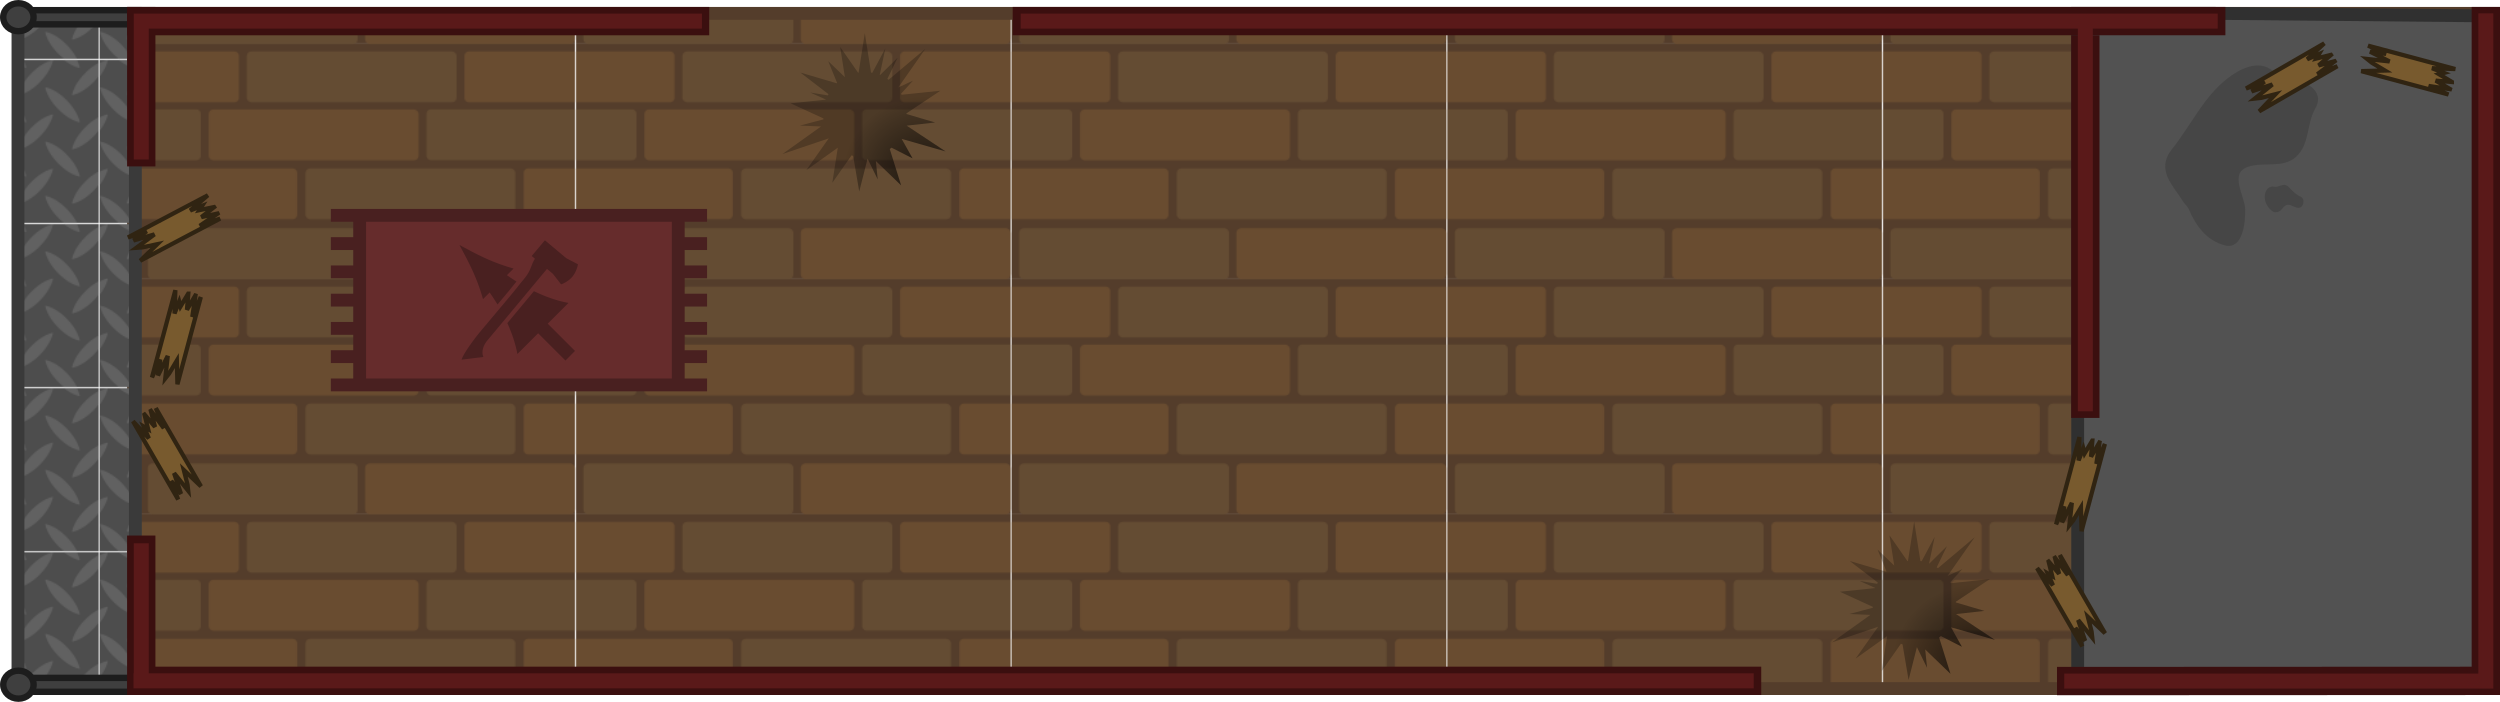 <svg xmlns="http://www.w3.org/2000/svg" xmlns:xlink="http://www.w3.org/1999/xlink" width="2205.69" height="619.254" viewBox="0 0 583.589 163.844"><defs><radialGradient xlink:href="#d" id="h" cx="141.735" cy="145.99" r="104.415" gradientTransform="matrix(.183 0 0 .177 146.105 153.42)" gradientUnits="userSpaceOnUse"/><radialGradient id="d" cx="141.735" cy="145.99" r="104.415" gradientTransform="matrix(.479 0 0 .465 19.547 19.582)" gradientUnits="userSpaceOnUse"><stop offset="0" stop-opacity=".9"/><stop offset="1" stop-opacity=".3"/></radialGradient><radialGradient xlink:href="#e" id="i" cx="141.735" cy="145.99" r="104.415" gradientTransform="matrix(.183 0 0 .177 -98.85 39.406)" gradientUnits="userSpaceOnUse"/><radialGradient id="e" cx="141.735" cy="145.99" r="104.415" gradientTransform="matrix(.479 0 0 .465 19.547 19.582)" gradientUnits="userSpaceOnUse"><stop offset="0" stop-opacity=".9"/><stop offset="1" stop-opacity=".3"/></radialGradient><pattern xlink:href="#b" id="f" x="0" y="0" patternTransform="matrix(.3 0 0 .3 -1069.735 -404.685)" preserveAspectRatio="xMidYMid"/><pattern id="b" width="338.127" height="182.912" patternTransform="translate(245 644)" patternUnits="userSpaceOnUse" preserveAspectRatio="xMidYMid"><path d="M0 0v182.912h338.127V0Z" style="fill:#543d2b;fill-opacity:1;stroke-width:5.129;paint-order:markers stroke fill"/><rect width="39.616" height="163.381" x="-136.367" y="-291.733" rx="3.602" ry="3.602" style="fill:#644c33;fill-opacity:1;stroke-width:1.54;paint-order:markers stroke fill" transform="rotate(90)scale(-1 1)"/><rect width="39.616" height="163.381" x="-90.502" y="-216.462" rx="3.602" ry="3.602" style="fill:#694c30;fill-opacity:1;stroke-width:1.54;paint-order:markers stroke fill" transform="rotate(90)scale(-1 1)"/><rect width="39.616" height="163.381" x="-45.341" y="-246.04" rx="3.602" ry="3.602" style="fill:#644c33;fill-opacity:1;stroke-width:1.54;paint-order:markers stroke fill" transform="rotate(90)scale(-1 1)"/><rect width="39.616" height="163.381" x="-182.912" y="-338.127" rx="3.602" ry="3.602" style="fill:#694c30;fill-opacity:1;stroke-width:1.54;paint-order:markers stroke fill" transform="rotate(90)scale(-1 1)"/><rect width="39.616" height="163.381" x="-182.912" y="-169.083" rx="3.602" ry="3.602" style="fill:#644c33;fill-opacity:1;stroke-width:1.54;paint-order:markers stroke fill" transform="rotate(90)scale(-1 1)"/><path d="M0 5.725v39.617h73.05a3.595 3.595 0 0 0 3.602-3.604V9.326a3.593 3.593 0 0 0-3.601-3.601zm255.648.001a3.593 3.593 0 0 0-3.601 3.602V41.74a3.593 3.593 0 0 0 3.601 3.602h82.479V5.726Z" style="fill:#694c30;fill-opacity:1;stroke-width:1.54;paint-order:markers stroke fill"/><path d="M0 50.828v39.615h43.395a3.593 3.593 0 0 0 3.601-3.601V54.43a3.593 3.593 0 0 0-3.601-3.602zm226.148-.058a3.593 3.593 0 0 0-3.601 3.602v32.412a3.595 3.595 0 0 0 3.601 3.603h111.979V50.77Z" style="fill:#644c33;fill-opacity:1;stroke-width:1.54;paint-order:markers stroke fill"/><path d="M0 96.727v39.617h118.332a3.595 3.595 0 0 0 3.602-3.604v-32.412a3.593 3.593 0 0 0-3.602-3.602zm301.754.011a3.593 3.593 0 0 0-3.602 3.602v32.412a3.595 3.595 0 0 0 3.602 3.603h36.373V96.738Z" style="fill:#694c30;fill-opacity:1;stroke-width:1.54;paint-order:markers stroke fill"/></pattern><pattern xlink:href="#c" id="g" x="0" y="0" patternTransform="matrix(.3 0 0 .304 -757.022 -651.216)" preserveAspectRatio="xMidYMid"/><pattern id="c" width="125.213" height="125.213" patternTransform="translate(168.768 406.256)" patternUnits="userSpaceOnUse" preserveAspectRatio="xMidYMid"><path d="M0 0h125.212v125.212H0z" style="fill:#4d4d4d;stroke-width:7.492;stroke-linecap:round"/><path d="M14.85 0c7.049 5.463 12.22 6.078 12.22 6.078s-.35-2.4-2.19-6.078zM56.54 0c7.05 5.463 12.22 6.078 12.22 6.078s-.35-2.4-2.189-6.078zm41.674 0c7.05 5.463 12.22 6.078 12.22 6.078s-.35-2.4-2.189-6.078zM6.23.03S3.802.285 0 2.212V12.39C5.494 5.308 6.23.029 6.23.029m41.692 0S43.705.463 37.666 4.61v-.007c-2.013 1.38-4.224 3.176-6.559 5.511-9.3 9.31-10.086 16.805-10.086 16.805s7.407-.766 16.637-9.918C46.958 7.697 47.922.029 47.922.029m41.674 0S85.37.463 79.322 4.622v.006C77.32 6.005 75.12 7.794 72.8 10.115c-9.3 9.31-10.086 16.805-10.086 16.805s7.41-.765 16.644-9.924v-.017C88.634 7.685 89.596.029 89.596.029m35.617 2.103a35 35 0 0 0-4.182 2.478v-.007c-2.013 1.38-4.224 3.176-6.558 5.511-9.3 9.31-10.084 16.805-10.084 16.805s7.404-.765 16.634-9.916c1.682-1.682 3.01-3.279 4.19-4.818zM.173 20.87s.425 4.06 4.36 9.924H4.53c1.408 2.098 3.271 4.431 5.729 6.889 9.31 9.31 16.812 10.095 16.812 10.095s-.953-7.669-10.254-16.974h.02C7.593 21.637.174 20.87.174 20.87m41.69 0s.426 4.06 4.362 9.924h-.004c1.408 2.098 3.27 4.431 5.728 6.889 9.31 9.31 16.813 10.095 16.813 10.095s-.954-7.669-10.254-16.974h.02c-9.244-9.168-16.665-9.934-16.665-9.934m41.676 0s.424 4.06 4.36 9.924h-.004c1.408 2.098 3.27 4.431 5.728 6.889 9.31 9.31 16.813 10.095 16.813 10.095s-.954-7.669-10.254-16.974h.02c-9.244-9.168-16.663-9.934-16.663-9.934M6.23 41.731s-2.428.257-6.23 2.183v10.178C5.494 47.01 6.23 41.73 6.23 41.73m41.692 0s-4.217.434-10.256 4.582v-.008c-2.013 1.38-4.224 3.175-6.559 5.51-9.3 9.31-10.086 16.804-10.086 16.804s7.411-.765 16.645-9.924c9.292-9.3 10.256-16.964 10.256-16.964m41.674 0s-4.225.435-10.274 4.593v.006c-2.003 1.377-4.202 3.163-6.523 5.484-9.3 9.31-10.086 16.805-10.086 16.805s7.41-.765 16.644-9.924v-.015c9.277-9.294 10.239-16.95 10.239-16.95m35.617 2.103a35 35 0 0 0-4.182 2.479v-.008c-2.013 1.38-4.224 3.175-6.558 5.51-9.3 9.31-10.084 16.804-10.084 16.804s7.408-.765 16.642-9.924a48 48 0 0 0 4.182-4.808zM.173 62.57s.425 4.064 4.366 9.934h.002c1.407 2.094 3.266 4.424 5.717 6.875 9.31 9.31 16.812 10.094 16.812 10.094s-.953-7.666-10.248-16.97h.014C7.593 63.337.174 62.57.174 62.57m41.69 0s.426 4.064 4.367 9.934h.002c1.407 2.094 3.266 4.424 5.717 6.875 9.31 9.31 16.813 10.094 16.813 10.094s-.954-7.666-10.248-16.97h.013c-9.243-9.167-16.664-9.933-16.664-9.933m41.676 0s.424 4.064 4.365 9.934h.002c1.407 2.094 3.266 4.424 5.717 6.875 9.31 9.31 16.813 10.094 16.813 10.094s-.954-7.666-10.248-16.97h.013C90.958 63.337 83.54 62.57 83.54 62.57M6.23 83.424S3.802 83.68 0 85.607v10.178c5.494-7.082 6.23-12.361 6.23-12.361m41.692 0s-4.217.434-10.256 4.582v-.008c-2.013 1.38-4.224 3.175-6.559 5.51-9.3 9.31-10.086 16.804-10.086 16.804s7.411-.765 16.645-9.923c9.292-9.301 10.256-16.965 10.256-16.965m41.674 0s-4.225.435-10.274 4.594v.005C77.32 89.4 75.12 91.187 72.8 93.508c-9.3 9.31-10.086 16.805-10.086 16.805s7.41-.766 16.644-9.924v-.016c9.277-9.293 10.239-16.95 10.239-16.95m35.617 2.103a35 35 0 0 0-4.182 2.479v-.008c-2.013 1.38-4.224 3.175-6.558 5.51-9.3 9.31-10.084 16.804-10.084 16.804s7.408-.765 16.642-9.923a48 48 0 0 0 4.182-4.809zM.173 104.264s.425 4.06 4.36 9.924H4.53c1.408 2.098 3.271 4.433 5.729 6.89 1.663 1.663 3.235 2.972 4.75 4.135h9.933c-1.475-2.981-3.919-6.807-8.125-11.016h.02C7.593 105.03.174 104.264.174 104.264m41.69 0s.426 4.06 4.362 9.924h-.004c1.408 2.098 3.27 4.433 5.728 6.89 1.663 1.663 3.235 2.972 4.75 4.135h9.934c-1.476-2.981-3.92-6.807-8.125-11.016h.02c-9.244-9.168-16.665-9.933-16.665-9.933m41.676 0s.424 4.06 4.36 9.924h-.004c1.408 2.098 3.27 4.433 5.728 6.89 1.663 1.663 3.235 2.972 4.75 4.135h9.934c-1.476-2.981-3.92-6.807-8.125-11.016h.02c-9.244-9.168-16.663-9.933-16.663-9.933M6.23 125.123l-.51.09h.49c.002-.004.02-.09.02-.09m41.692 0-.51.09h.49zm41.674 0-.51.09h.49z" style="opacity:.4;fill:gray;fill-opacity:1;stroke-width:1.262"/></pattern></defs><g transform="translate(288.925 -24.23)"><path d="M-257.759 27.351h550.923v157.616h-550.923z" style="fill:url(#f);fill-opacity:1;stroke:#543d2b;stroke-width:3;stroke-dasharray:none;stroke-opacity:1"/><path d="M227.713 27.351H196.08v155.737h95.276V27.936Z" style="fill:#525252;fill-opacity:1;stroke:#303030;stroke-width:3;stroke-dasharray:none;stroke-opacity:1"/><path d="M-204.968 74.499h74.368v39.582h-74.368zM-130.6 114.082h6.73M-211.699 74.5h6.731M-211.699 114.082h6.731M-211.699 107.485h6.731M-211.699 100.888h6.731M-211.699 94.29h6.731M-211.699 87.694h6.731M-211.699 81.096h6.731M-130.6 74.5h6.73M-130.6 107.485h6.73M-130.6 100.888h6.73M-130.6 94.29h6.73M-130.6 87.694h6.73M-130.6 81.096h6.73" style="fill:#662c2c;fill-opacity:1;stroke:#492020;stroke-width:3;stroke-dasharray:none;stroke-opacity:1"/><g style="fill:#492020;fill-opacity:1;stroke:none;stroke-width:3.602;stroke-dasharray:none;stroke-opacity:1"><path d="M505.027 289.13c8.509 16.14 18.303 32.874 25.7 59.041l7.234-7.234a217 217 0 0 1 8.574 13.114l10.33-12.313c3.787-4.532 7.18-8.783 10.378-12.758a218 218 0 0 1-10.41-6.914l7.233-7.235c-26.166-7.396-42.9-17.191-59.04-25.7m70.263 44.632c-3.373 4.178-7.068 8.828-11.317 13.914l-.004.004-12.533 14.937c.467.864.935 1.726 1.39 2.597l25.029-30.029q-1.29-.702-2.565-1.423zm11 5.765-29.014 34.81c5.024 11.039 8.89 22.457 10.955 33.747l22.646-22.646 29.746 29.747 10.457-10.458-29.746-29.746 22.645-22.645c-12.64-2.312-25.44-6.88-37.688-12.81" style="fill:#492020;fill-opacity:1;stroke:none;stroke-width:3.602;stroke-linecap:butt;stroke-linejoin:miter;stroke-dasharray:none;stroke-opacity:1" transform="matrix(.214 0 0 .214 -289.75 19.544)"/><g style="fill:#492020;fill-opacity:1;stroke:none;stroke-width:3.602;stroke-dasharray:none;stroke-opacity:1"><path d="M592.415 301.919c-.774-.65-2.322-1.006-3.1-.362-6.713 8-4.666 13.698-13.86 24.655-4.203 5.009-9.287 11.615-15.036 18.496l-33.63 40.08c-2.56 3.05-17.494 22.26-19.402 29.444l23.821-2.932s-4.267-7.8 4.567-18.4l66.58-79.877a2.09 2.09 0 0 0-.238-2.962z" style="color:#000;fill:#492020;fill-opacity:1;stroke:none;stroke-width:3.602;stroke-linecap:round;stroke-linejoin:round;stroke-miterlimit:5;stroke-dasharray:none;stroke-opacity:1;paint-order:fill markers stroke" transform="matrix(.214 0 0 .214 -289.75 19.544)"/><path d="m634.283 310.215-12.775-6.698-23.274-19.53-14.408 17.171 23.104 19.386 8.985 11.561 1.46-.586s6.376-2.481 10.81-7.765 5.774-11.999 5.774-11.999z" style="color:#000;fill:#492020;fill-opacity:1;stroke:none;stroke-width:3.602;stroke-linecap:round;stroke-miterlimit:5;stroke-dasharray:none;stroke-opacity:1;paint-order:fill markers stroke" transform="matrix(.214 0 0 .214 -289.75 19.544)"/></g></g><g style="stroke-width:1.969"><path d="M96.603 177.888c-7.492-4.148-18.42-6.1-16.538-18.477 2.047-13.45.59-27.703 5.68-40.41 2.7-6.736 7.908-15.23 16.431-13.753 3.778.654 5.71-.964 7.784-1.463 6.472-1.555 17.787-3.446 17.8 6.857.011 7.952 6.012 15.178 3.459 23.367-2.44 7.828-11.778 9.352-16.821 15.057-6.27 7.093 5.46 12.283 8.718 17.747 3.07 5.149 8.255 16.594.113 18.863-8.397 2.34-16.232-1.179-22.735-6.13-1.122-.854-2.622-.956-3.891-1.658" style="fill:#454545;fill-opacity:.876;stroke:none;stroke-width:5.038;stroke-linecap:square;stroke-linejoin:round;stroke-dasharray:none;stroke-opacity:1;paint-order:fill markers stroke;stop-color:#000" transform="rotate(30 170.439 401.127)scale(.508)"/><path d="M134.809 161.195c-3.009-.066-6.075-1.87-7.278-4.73-.633-1.502-.646-3.392.484-4.655.531-.595 1.383-.7 2.049-1.133 1.27-.827 1.943-2.563 3.502-2.956 1.027-.26 2.048.21 3.028.478 1.846.502 3.74.959 5.688.713 1.512-.19 2.57 1.52 2.635 2.924.044.938-.487 1.851-1.405 2.196-1.529.573-3.403.204-4.715 1.15-1.523 1.1-.76 3.753-2.227 5.052-.501.444-1.061.976-1.761.96" style="fill:#454545;fill-opacity:.876;stroke:none;stroke-width:5.038;stroke-linecap:square;stroke-linejoin:round;stroke-dasharray:none;stroke-opacity:1;paint-order:fill markers stroke;stop-color:#000" transform="rotate(30 170.439 401.127)scale(.508)"/></g><path d="m291.356 183.166-100.105.048" style="fill:#492020;fill-opacity:1;stroke:#3b0f0f;stroke-width:6.615;stroke-dasharray:none;stroke-opacity:1"/><path d="M122.208 183.16h-381.467M291.356 25.851v160.617M230.564 29.155H-52.524" style="fill:#492020;fill-opacity:1;stroke:#3b0f0f;stroke-width:6.615;stroke-dasharray:none;stroke-opacity:1"/><path d="M-284.729 27.354h27.409v157.614h-27.409z" style="fill:url(#g);fill-opacity:1;stroke:#3a3a3a;stroke-width:3;stroke-dasharray:none;stroke-opacity:1"/><path d="M-283.411 26.613h25.639v3.298h-25.639z" style="fill:#3f3f3f;fill-opacity:1;stroke:#1d1d1d;stroke-width:1.495;stroke-dasharray:none;stroke-opacity:1"/><path d="M-284.143 182.471h25.638v3.248h-25.638z" style="fill:#3f3f3f;fill-opacity:1;stroke:#1d1d1d;stroke-width:1.5;stroke-dasharray:none;stroke-opacity:1"/><path d="M-123.371 29.159H-259.26" style="fill:#492020;fill-opacity:1;stroke:#3b0f0f;stroke-width:6.615;stroke-dasharray:none;stroke-opacity:1"/><path d="M-255.952 149.245v37.223M-255.952 25.851v37.223M197.866 32.462v89.325" style="fill:#492020;fill-opacity:1;stroke:#3b0f0f;stroke-width:6.615;stroke-dasharray:none;stroke-opacity:1"/><path fill="url(#a)" d="m157.908 145.965-1.445 9.224a9.724 9.984 0 0 0-.125.028l-4.183-6.015 1.106 7.06-3.89-3.735 2.073 5.083a9.724 9.984 0 0 0-.078.08l-8.5-2.507 6.563 5.04a9.724 9.984 0 0 0-.155.291l-4.125-.677 3.703 1.653a9.724 9.984 0 0 0 0 .015l-8.285.86 7.677 3.518a9.724 9.984 0 0 0 .016.223l-5.5 1.453 4.932.208-9.025 6.443 10.832-3.675-5.261 7.438 7.364-5.256-1.284 8.202 4.495-6.413a9.724 9.984 0 0 0 .38.142l1.412 8.31 1.945-7.668 2.373 4.834-.44-4.29 5.907 5.692-2.659-8.495a9.724 9.984 0 0 0 .414-.317l4.915 2.5-2.552-4.551 10.274 2.938-9.107-6.027 6.654-.739-6.697-1.976a9.724 9.984 0 0 0 0-.164l7.92-5.27-9.057.94a9.724 9.984 0 0 0-.134-.242l2.795-3.054-3.447 1.596 6.333-9.032-8.58 7.235a9.724 9.984 0 0 0-.294-.202l2.39-4.94-4.094 4.047a9.724 9.984 0 0 0-.073-.03l1.31-6.2-3.047 5.701a9.724 9.984 0 0 0-.293-.052z" style="opacity:.8;fill:url(#h);stroke-width:.265"/><path fill="url(#a)" d="m-87.047 31.951-1.445 9.223a9.724 9.984 0 0 0-.125.028l-4.183-6.015 1.106 7.061-3.89-3.735 2.073 5.082a9.724 9.984 0 0 0-.078.081l-8.5-2.507 6.563 5.039a9.724 9.984 0 0 0-.155.292l-4.125-.677 3.703 1.652a9.724 9.984 0 0 0 0 .015l-8.285.86 7.677 3.52a9.724 9.984 0 0 0 .016.222l-5.5 1.453 4.932.208-9.024 6.443 10.83-3.676-5.26 7.44 7.364-5.257-1.284 8.202 4.495-6.413a9.724 9.984 0 0 0 .38.142l1.412 8.31 1.945-7.668 2.373 4.834-.44-4.29 5.907 5.692-2.658-8.495a9.724 9.984 0 0 0 .413-.318l4.915 2.501-2.552-4.552 10.275 2.938-9.108-6.026 6.655-.74-6.698-1.975a9.724 9.984 0 0 0 0-.165l7.92-5.27-9.057.94a9.724 9.984 0 0 0-.134-.242l2.796-3.054-3.448 1.597 6.333-9.032-8.58 7.234a9.724 9.984 0 0 0-.294-.202l2.39-4.94-4.094 4.047a9.724 9.984 0 0 0-.073-.029l1.31-6.2-3.047 5.701a9.724 9.984 0 0 0-.293-.052z" style="opacity:.8;fill:url(#i);stroke-width:.265"/><path d="m186.598 156.868 10.545 18.265-1.609-4.331 2.276 3.013-1.616-4.84 3.294 4.11-.162-1.435-.864-3.41 4.009 3.816-10.545-18.265 1.872 4.692-2.995-4.043-.028.016.97 3.732-2.437-2.886-.015.01.843 3.388-1.027-.597 1.198 2.75zM196.49 126.268l-5.458 20.372 1.925-4.2-.521 3.74 2.28-4.566-.577 5.237.9-1.13 1.8-3.022.136 5.533 5.458-20.372-1.993 4.641.741-4.976-.03-.01-1.955 3.324.318-3.762h-.018l-1.8 2.99-.304-1.148-1.096 2.792zM-257.884 122.57l10.545 18.264-1.609-4.33 2.277 3.013-1.617-4.841 3.295 4.11-.162-1.434-.865-3.41 4.01 3.816-10.546-18.265 1.872 4.691-2.995-4.043-.028.016.97 3.733-2.436-2.886-.015.01.842 3.388-1.027-.597 1.198 2.749zM-240.404 69.814l-18.655 9.839 4.39-1.442-3.099 2.159 4.9-1.43-4.235 3.135 1.44-.107 3.44-.733-3.966 3.86 18.655-9.839-4.76 1.691 4.156-2.837-.015-.03-3.767.826 2.977-2.323-.01-.015-3.418.712.636-1.004-2.793 1.093zM-247.991 91.97l-5.459 20.372 1.925-4.2-.521 3.74 2.28-4.566-.577 5.236.9-1.129 1.8-3.022.136 5.533 5.459-20.372-1.994 4.641.742-4.976-.031-.01-1.954 3.324.318-3.763h-.018l-1.8 2.991-.305-1.148-1.096 2.792zM253.635 34.352 235.37 44.897l4.33-1.609-3.012 2.276 4.84-1.616-4.11 3.294 1.434-.162 3.41-.864-3.816 4.009 18.265-10.545-4.69 1.872 4.042-2.995-.016-.028-3.732.97 2.885-2.437-.01-.015-3.387.843.596-1.027-2.749 1.198zM284.234 40.348l-20.371-5.459 4.2 1.925-3.74-.521 4.565 2.28-5.236-.577 1.13.9 3.021 1.8-5.533.136 20.372 5.458-4.64-1.993 4.976.741.01-.03-3.325-1.955 3.763.319v-.018l-2.991-1.8 1.148-.305-2.791-1.096z" style="fill:#785a2e;fill-opacity:1;stroke:#302412;stroke-width:1;stroke-linecap:round;stroke-miterlimit:4;stroke-dasharray:none;stroke-opacity:1"/><path d="M291.356 183.214H192.94M120.451 183.16h-378.21M291.356 27.351v157.617M228.773 29.155H-50.66M-125.07 29.159h-132.632M-255.952 151.05v33.612M-255.952 29.159v32.297M197.865 30.905v89.331" style="fill:#492020;fill-opacity:1;stroke:#5a1919;stroke-width:3.5;stroke-dasharray:none;stroke-opacity:1"/><ellipse cx="-284.633" cy="28.248" rx="3.542" ry="3.268" style="fill:#3f3f3f;fill-opacity:1;stroke:#1d1d1d;stroke-width:1.5;stroke-dasharray:none;stroke-opacity:1"/><ellipse cx="-284.625" cy="184.056" rx="3.542" ry="3.268" style="fill:#3f3f3f;fill-opacity:1;stroke:#1d1d1d;stroke-width:1.5;stroke-dasharray:none;stroke-opacity:1"/></g></svg>